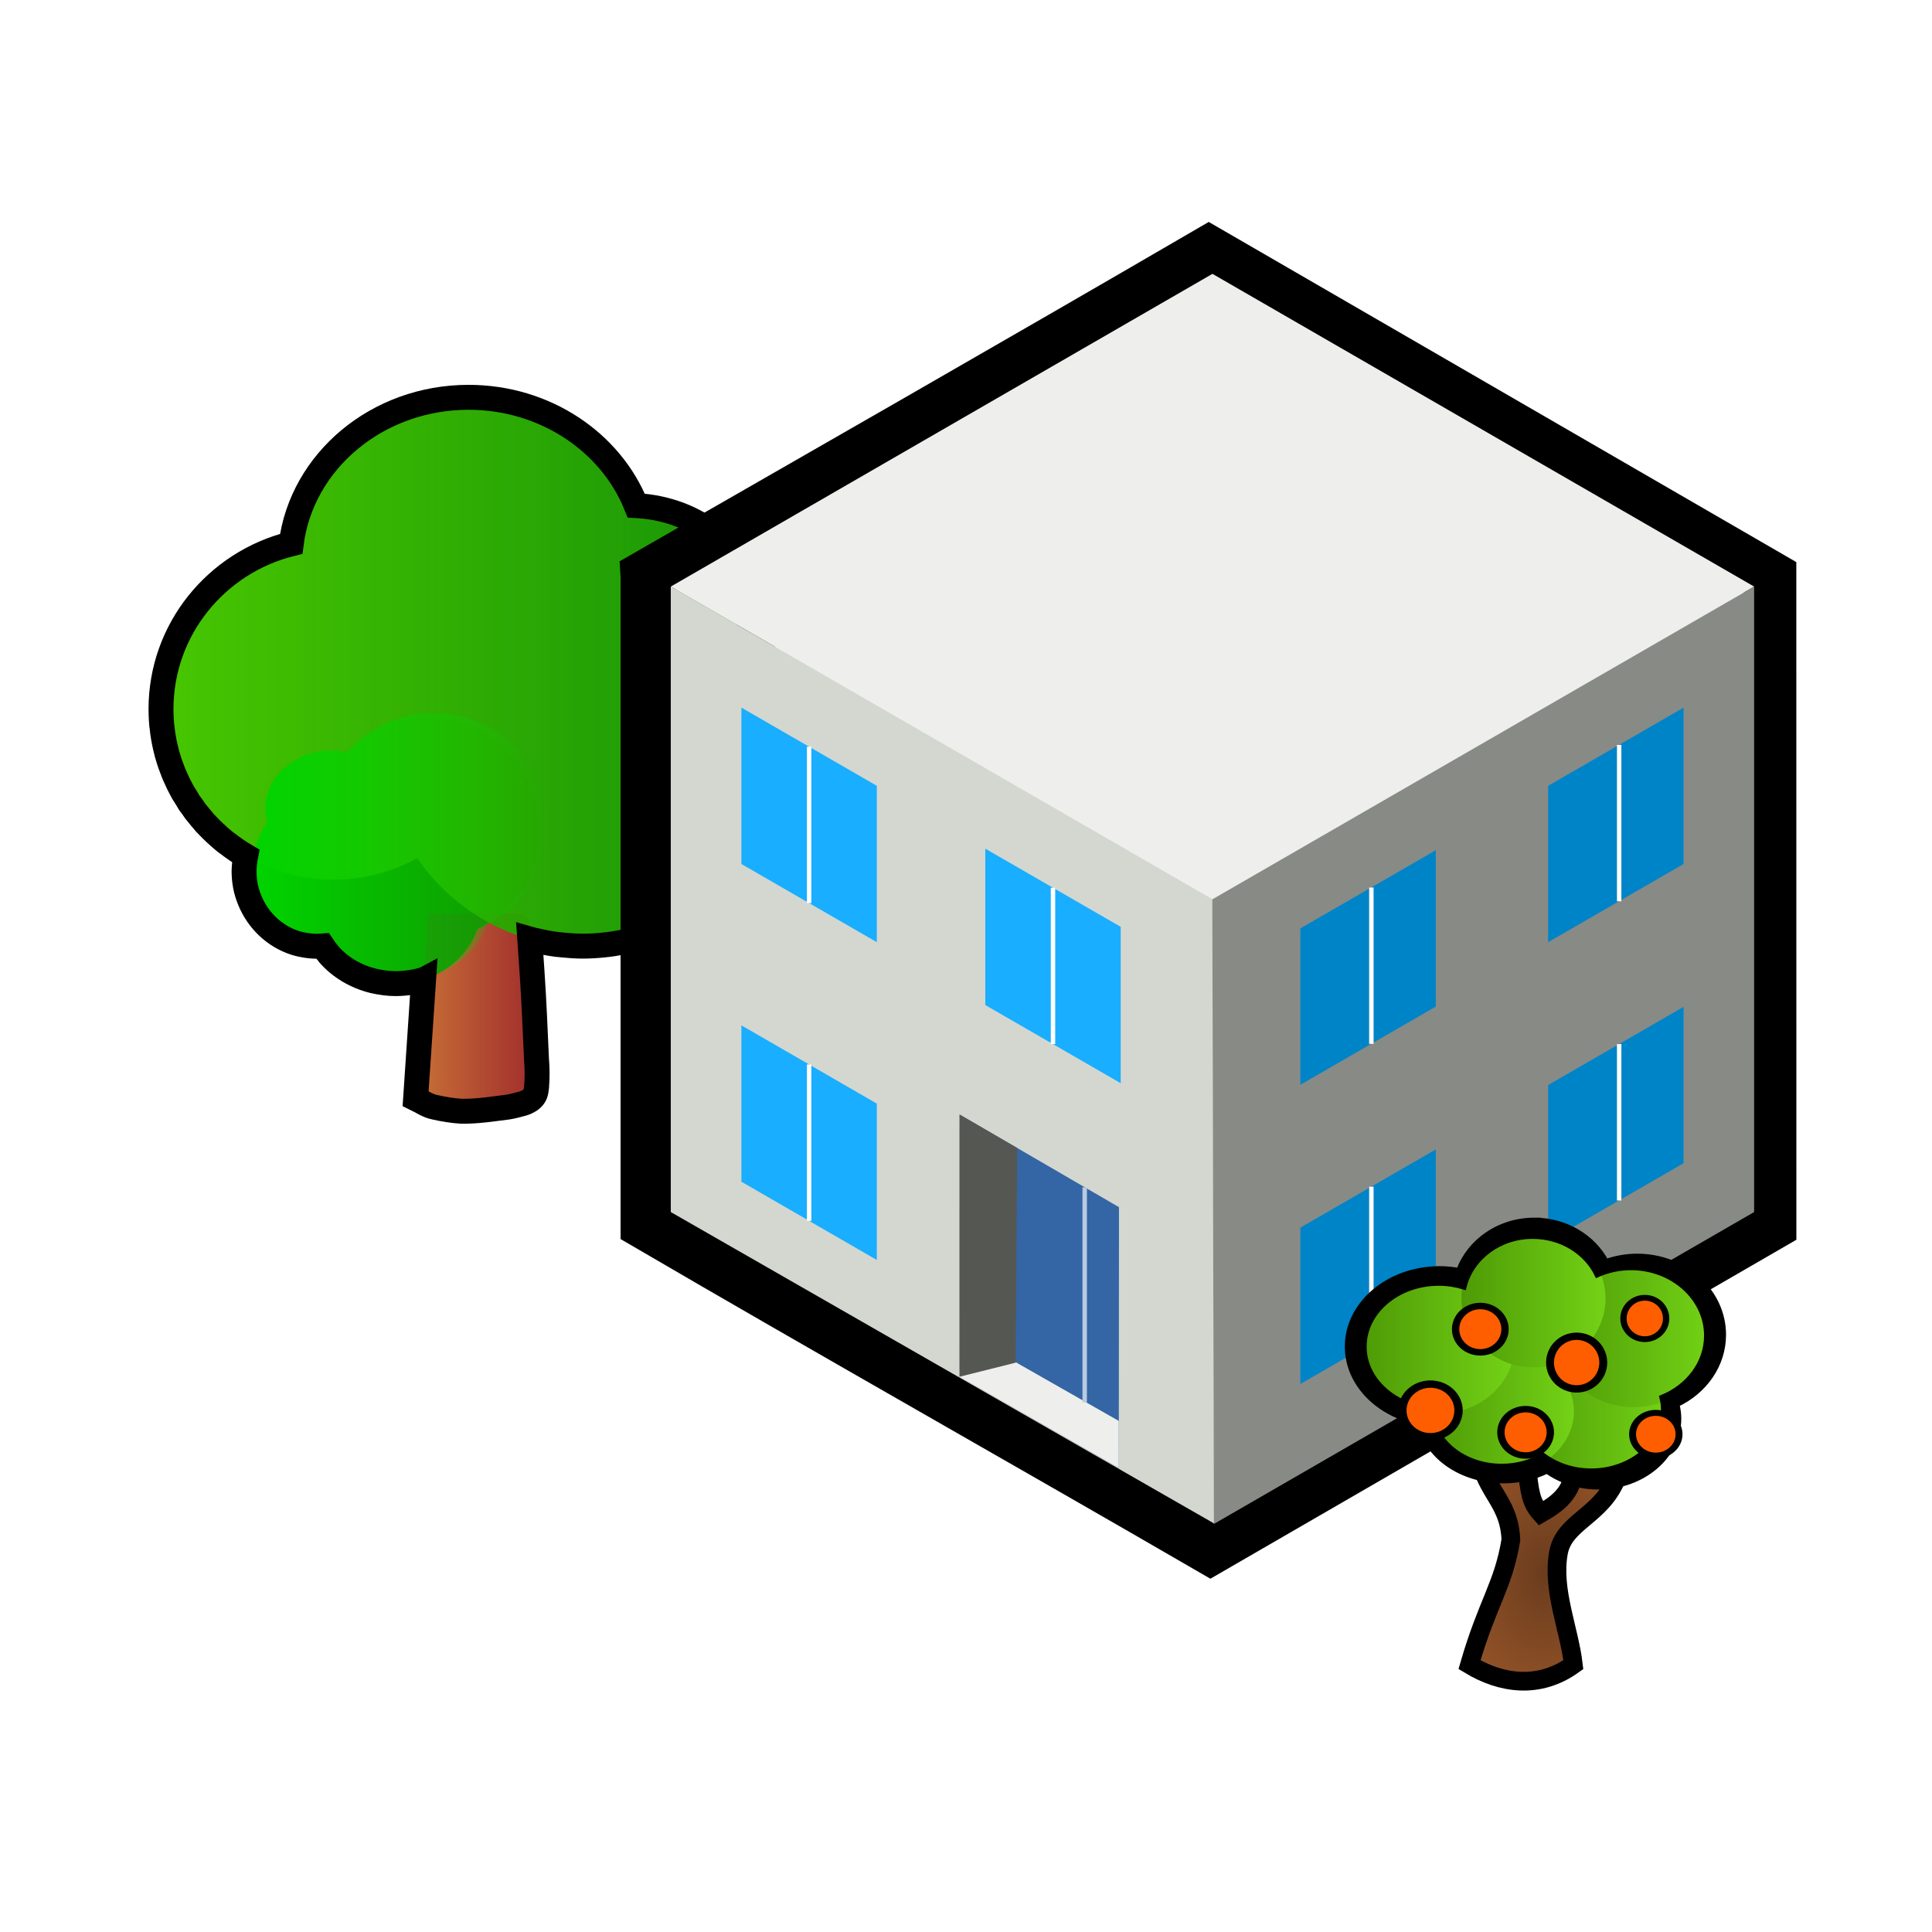 <svg:svg xmlns:dc="http://purl.org/dc/elements/1.1/" xmlns:ns1="http://sodipodi.sourceforge.net/DTD/sodipodi-0.dtd" xmlns:ns2="http://www.inkscape.org/namespaces/inkscape" xmlns:ns3="http://www.w3.org/1999/xlink" xmlns:ns5="http://creativecommons.org/ns#" xmlns:rdf="http://www.w3.org/1999/02/22-rdf-syntax-ns#" xmlns:svg="http://www.w3.org/2000/svg" height="309.934" id="svg40678" version="1.1" viewBox="-11.309 -25.35 309.934 309.934" width="309.934" ns1:docname="iso_city_grey 1.svg" ns2:export-filename="C:\Resources\Images\Icons\isocity grey 1.png" ns2:export-xdpi="250.87" ns2:export-ydpi="250.87" ns2:version="0.48.2 r9819">
  <svg:title id="title9348">isocity grey unit 1</svg:title>
  <svg:defs id="defs40680">
    <svg:linearGradient gradientTransform="matrix(.822 0 0 .822 -1008.9 172.51)" gradientUnits="userSpaceOnUse" id="linearGradient8358" x1="252.34" x2="276.06" y1="599.36" y2="599.36" ns2:collect="always">
      <svg:stop id="stop3296" offset="0" style="stop-color:#c87137" />
      <svg:stop id="stop3298" offset="1" style="stop-color:#c87137;stop-opacity:0" />
    </svg:linearGradient>
    <svg:filter color-interpolation-filters="sRGB" id="filter7982" ns2:collect="always">
      <svg:feGaussianBlur id="feGaussianBlur7984" stdDeviation="0.971" ns2:collect="always" />
    </svg:filter>
    <svg:linearGradient gradientTransform="matrix(.822 0 0 .822 -944.38 202.4)" gradientUnits="userSpaceOnUse" id="linearGradient8360" x1="124.16" x2="245.88" y1="496.52" y2="496.52" ns2:collect="always">
      <svg:stop id="stop3233" offset="0" style="stop-color:#55d400" />
      <svg:stop id="stop3235" offset="1" style="stop-color:#55d400;stop-opacity:0" />
    </svg:linearGradient>
    <svg:filter color-interpolation-filters="sRGB" id="filter7974" ns2:collect="always">
      <svg:feGaussianBlur id="feGaussianBlur7976" stdDeviation="1.881" ns2:collect="always" />
    </svg:filter>
    <svg:linearGradient gradientTransform="matrix(.822 0 0 .822 -942.97 201.69)" gradientUnits="userSpaceOnUse" id="linearGradient8362" x1="140.38" x2="198" y1="531.41" y2="531.41" ns2:collect="always">
      <svg:stop id="stop3225" offset="0" style="stop-color:#00d400" />
      <svg:stop id="stop3227" offset="1" style="stop-color:#00d400;stop-opacity:0" />
    </svg:linearGradient>
    <svg:filter color-interpolation-filters="sRGB" id="filter7954" ns2:collect="always">
      <svg:feGaussianBlur id="feGaussianBlur7956" stdDeviation="0.225" ns2:collect="always" />
    </svg:filter>
    <svg:radialGradient cx="-504.06" cy="776" gradientTransform="matrix(1 0 0 1.382 0 -296.27)" gradientUnits="userSpaceOnUse" id="radialGradient8364" r="15.55" ns2:collect="always">
      <svg:stop id="stop3966" offset="0" style="stop-color:#6a3c1d" />
      <svg:stop id="stop3968" offset="1" style="stop-color:#8f5127" />
    </svg:radialGradient>
    <svg:linearGradient gradientUnits="userSpaceOnUse" id="linearGradient8366" x1="299.76" x2="484.91" y1="463.86" y2="463.86" ns2:collect="always" ns3:href="#linearGradient3417" />
    <svg:linearGradient id="linearGradient3417" ns2:collect="always">
      <svg:stop id="stop3419" offset="0" style="stop-color:#4e9a06" />
      <svg:stop id="stop3421" offset="1" style="stop-color:#73d216" />
    </svg:linearGradient>
    <svg:filter color-interpolation-filters="sRGB" id="filter7885" ns2:collect="always">
      <svg:feGaussianBlur id="feGaussianBlur7887" stdDeviation="3.864" ns2:collect="always" />
    </svg:filter>
    <svg:linearGradient gradientUnits="userSpaceOnUse" id="linearGradient8368" x1="99.186" x2="279.92" y1="480.39" y2="480.39" ns2:collect="always" ns3:href="#linearGradient3417" />
    <svg:filter color-interpolation-filters="sRGB" id="filter7889" ns2:collect="always">
      <svg:feGaussianBlur id="feGaussianBlur7891" stdDeviation="3.864" ns2:collect="always" />
    </svg:filter>
    <svg:linearGradient gradientUnits="userSpaceOnUse" id="linearGradient8370" x1="59.511" x2="251.27" y1="403.25" y2="403.25" ns2:collect="always" ns3:href="#linearGradient3417" />
    <svg:filter color-interpolation-filters="sRGB" id="filter7897" ns2:collect="always">
      <svg:feGaussianBlur id="feGaussianBlur7899" stdDeviation="3.864" ns2:collect="always" />
    </svg:filter>
    <svg:linearGradient gradientUnits="userSpaceOnUse" id="linearGradient8372" x1="438.62" x2="632.58" y1="438.51" y2="438.51" ns2:collect="always" ns3:href="#linearGradient3417" />
    <svg:filter color-interpolation-filters="sRGB" id="filter7881" ns2:collect="always">
      <svg:feGaussianBlur id="feGaussianBlur7883" stdDeviation="3.864" ns2:collect="always" />
    </svg:filter>
    <svg:linearGradient gradientUnits="userSpaceOnUse" id="linearGradient8374" x1="187.35" x2="368.09" y1="323.9" y2="323.9" ns2:collect="always" ns3:href="#linearGradient3417" />
    <svg:filter color-interpolation-filters="sRGB" id="filter7893" ns2:collect="always">
      <svg:feGaussianBlur id="feGaussianBlur7895" stdDeviation="3.864" ns2:collect="always" />
    </svg:filter>
  </svg:defs>
  <ns1:namedview bordercolor="#666666" borderopacity="1.0" fit-margin-bottom="10" fit-margin-left="10" fit-margin-right="10" fit-margin-top="10" id="base" pagecolor="#ffffff" showgrid="false" ns2:current-layer="layer1" ns2:cx="77.359149" ns2:cy="163.95348" ns2:document-units="px" ns2:pageopacity="0.0" ns2:pageshadow="2" ns2:window-height="1028" ns2:window-maximized="1" ns2:window-width="1680" ns2:window-x="-8" ns2:window-y="-8" ns2:zoom="1.4" />
  <svg:g id="layer1" transform="translate(-39.36 -226.95)" ns2:groupmode="layer" ns2:label="Layer 1">
    <svg:g id="g8522" transform="translate(591.07 -300.76)">
      <svg:g id="g8312" transform="translate(305.12 -.464)">
        <svg:path d="m-801.48 679.07c1.015 0.489 1.958 1.172 3.083 1.387 1.411 0.317 2.845 0.559 4.29 0.642 2.495 0.035 4.966-0.372 7.434-0.678 0.809-0.128 1.603-0.349 2.394-0.56 0.806-0.262 1.662-0.718 1.99-1.548 0.257-0.727 0.234-1.514 0.283-2.274 0.035-1.087 0.028-2.174-0.056-3.259-0.213-4.693-0.417-9.386-0.74-14.073-0.133-1.97-0.237-3.941-0.388-5.909-0.107-0.825-0.101-1.666-0.304-2.475-0.25-0.788-1.084-1.056-1.834-0.925h-14.145c-0.668 9.891-1.336 19.782-2.004 29.673z" id="path8314" style="fill-rule:evenodd;fill:#a02c2c" ns2:connector-curvature="0" />
        <svg:path d="m-792.96 566.56c-14.683 0-26.781 10.267-28.465 23.507-12.003 2.993-20.886 13.729-20.886 26.513 0 15.098 12.387 27.361 27.669 27.361 4.871 0 9.459-1.257 13.436-3.442 5.842 8.516 15.565 14.104 26.59 14.104 17.859 0 32.37-14.635 32.37-32.678 0-6.891-2.121-13.276-5.729-18.549 0.238-1.016 0.385-2.06 0.385-3.134 0-8.682-8.175-15.791-18.472-16.314-4.067-10.138-14.588-17.367-26.898-17.367z" id="path8316" style="opacity:0.89;fill:#55d400" ns2:connector-curvature="0" />
        <svg:path d="m-799.95 617.94c-5.558 0-10.534 2.431-13.899 6.269-0.791-0.163-1.619-0.283-2.466-0.283-5.892 0-10.662 4.196-10.662 9.351 0 0.755 0.114 1.48 0.309 2.184-1.444 1.998-2.312 4.462-2.312 7.142 0 6.628 5.22 12.023 11.664 12.023 0.309 0 0.623-0.028 0.925-0.049 2.384 3.621 6.763 6.037 11.766 6.037 6.133 0 11.319-3.635 13.051-8.658 5.91-2.992 9.968-9.031 9.968-16.005 0-9.942-8.217-18.009-18.343-18.009z" id="path8318" style="fill:#55d400" ns2:connector-curvature="0" />
        <svg:path d="m-801.48 679.07c1.015 0.489 1.958 1.172 3.083 1.387 1.411 0.317 2.845 0.559 4.29 0.642 2.495 0.035 4.966-0.372 7.434-0.678 0.809-0.128 1.603-0.349 2.394-0.56 0.806-0.262 1.662-0.718 1.99-1.548 0.257-0.727 0.234-1.514 0.283-2.274 0.035-1.087 0.028-2.174-0.056-3.259-0.213-4.693-0.417-9.386-0.74-14.073-0.133-1.97-0.237-3.941-0.388-5.909-0.107-0.825-0.101-1.666-0.304-2.475-0.25-0.788-1.084-1.056-1.834-0.925h-14.145c-0.668 9.891-1.336 19.782-2.004 29.673z" id="path8320" style="fill-rule:evenodd;fill:url(#linearGradient8358)" ns2:connector-curvature="0" />
        <svg:path d="m-792.96 566.56c-14.683 0-26.781 10.267-28.465 23.507-12.003 2.993-20.886 13.729-20.886 26.513 0 10.015 5.46 18.79 13.59 23.558-0.162 0.791-0.257 1.625-0.257 2.466 0 6.628 5.219 12.023 11.664 12.023 0.309 0 0.623-0.028 0.925-0.049 2.384 3.621 6.763 6.037 11.766 6.037 6.133 0 11.319-3.635 13.051-8.658 0.656-0.332 1.293-0.7 1.901-1.105 4.495 2.4 9.616 3.751 15.055 3.751 17.859 0 32.37-14.635 32.37-32.678 0-6.891-2.121-13.276-5.729-18.549 0.238-1.016 0.385-2.06 0.385-3.134 0-8.682-8.175-15.791-18.472-16.314-4.067-10.138-14.588-17.367-26.898-17.367z" id="path8322" style="opacity:0.89;filter:url(#filter7982);fill:#008000" ns2:connector-curvature="0" />
        <svg:path d="m-792.96 566.56c-14.683 0-26.781 10.267-28.465 23.507-12.003 2.993-20.886 13.729-20.886 26.513 0 15.098 12.387 27.361 27.669 27.361 4.871 0 9.459-1.257 13.436-3.442 5.842 8.516 15.565 14.104 26.59 14.104 17.859 0 32.37-14.635 32.37-32.678 0-6.891-2.121-13.276-5.729-18.549 0.238-1.016 0.385-2.06 0.385-3.134 0-8.682-8.175-15.791-18.472-16.314-4.067-10.138-14.588-17.367-26.898-17.367z" id="path8324" style="opacity:0.89;filter:url(#filter7974);fill:url(#linearGradient8360)" ns2:connector-curvature="0" />
        <svg:path d="m-798.53 617.23c-5.558 0-10.534 2.431-13.899 6.269-0.791-0.163-1.619-0.283-2.466-0.283-5.892 0-10.662 4.196-10.662 9.351 0 0.755 0.114 1.48 0.309 2.184-1.444 1.998-2.312 4.462-2.312 7.142 0 6.628 5.22 12.023 11.664 12.023 0.309 0 0.623-0.028 0.925-0.049 2.384 3.621 6.763 6.037 11.766 6.037 6.133 0 11.319-3.635 13.051-8.658 5.91-2.992 9.968-9.031 9.968-16.005 0-9.942-8.217-18.009-18.343-18.009z" id="path8326" style="filter:url(#filter7954);fill:url(#linearGradient8362)" ns2:connector-curvature="0" />
        <svg:path d="m-792.96 566.56c-14.683 0-26.781 10.267-28.465 23.507-12.003 2.993-20.886 13.729-20.886 26.513 0 0.542 0.021 1.084 0.049 1.619 0.002 0.028-0.002 0.049 0 0.077 0.021 0.316 0.049 0.638 0.077 0.951 0.005 0.049 0.021 0.102 0.028 0.154 0.028 0.297 0.063 0.605 0.103 0.899 0.154 1.127 0.379 2.235 0.668 3.314 0.002 0.007-0.002 0.021 0 0.028 0.042 0.147 0.087 0.291 0.128 0.437 0.262 0.914 0.572 1.799 0.925 2.672 0.063 0.152 0.116 0.311 0.18 0.462 0.004 0.007 0.021 0.014 0.028 0.028 0.093 0.217 0.184 0.429 0.283 0.642 0.119 0.259 0.233 0.516 0.36 0.771 0.074 0.148 0.155 0.29 0.231 0.437 0.192 0.369 0.383 0.746 0.591 1.105 0.049 0.09 0.126 0.168 0.18 0.257 0.159 0.268 0.32 0.534 0.488 0.796 0.035 0.056 0.063 0.122 0.102 0.18 0.088 0.135 0.166 0.277 0.257 0.411 0.014 0.021 0.035 0.035 0.049 0.049 0.096 0.141 0.21 0.272 0.309 0.411 0.156 0.22 0.299 0.453 0.462 0.668 0.073 0.097 0.157 0.187 0.231 0.283 0.258 0.332 0.523 0.656 0.796 0.976 0.014 0.021 0.035 0.035 0.049 0.049 0.175 0.203 0.333 0.418 0.514 0.616l0.102 0.102c0.276 0.3 0.559 0.586 0.848 0.873 0.381 0.379 0.779 0.748 1.182 1.105 0.021 0.014 0.035 0.035 0.049 0.049 0.07 0.063 0.136 0.12 0.205 0.18 0.312 0.269 0.626 0.541 0.951 0.796 0.198 0.156 0.414 0.286 0.616 0.437 0.028 0.021 0.049 0.056 0.077 0.077 0.319 0.236 0.647 0.471 0.976 0.694 0.485 0.328 0.983 0.653 1.49 0.951-0.079 0.386-0.138 0.783-0.18 1.182-0.002 0.014 0.002 0.035 0 0.049-0.042 0.403-0.077 0.819-0.077 1.233 0 0.829 0.076 1.633 0.231 2.415 0.155 0.782 0.398 1.542 0.694 2.261 1.328 3.235 3.983 5.752 7.27 6.808 0.365 0.117 0.725 0.203 1.105 0.283 0.007 0.002 0.021-0.002 0.028 0 0.752 0.157 1.541 0.257 2.338 0.257 0.309 0 0.623-0.028 0.925-0.049 0.298 0.452 0.619 0.872 0.976 1.284 0.004 0.005-0.004 0.021 0 0.028 1.788 2.056 4.296 3.584 7.168 4.29 0.288 0.071 0.579 0.126 0.873 0.18 0.007 0.001 0.021-0.001 0.028 0 0.582 0.105 1.192 0.194 1.798 0.231 0.307 0.021 0.612 0.028 0.925 0.028 0.384 0 0.755-0.021 1.13-0.049 1.126-0.084 2.231-0.276 3.263-0.591 0.021-0.006 0.035-0.021 0.049-0.028-0.43 6.371-0.854 12.743-1.284 19.114 1.015 0.489 1.958 1.172 3.083 1.387 1.411 0.317 2.845 0.559 4.29 0.642 2.495 0.035 4.956-0.362 7.425-0.668 0.809-0.128 1.598-0.354 2.389-0.565 0.201-0.063 0.418-0.139 0.616-0.231 0.596-0.278 1.142-0.687 1.387-1.31 0.257-0.727 0.234-1.526 0.283-2.287 0.035-1.087 0.014-2.153-0.077-3.237-0.213-4.693-0.396-9.392-0.719-14.078-0.119-1.755-0.234-3.512-0.36-5.267 0.199 0.056 0.39 0.128 0.591 0.18 0.014 0.004 0.035-0.004 0.049 0 0.084 0.021 0.173 0.028 0.257 0.049 1.164 0.285 2.361 0.514 3.571 0.668 0.014 0.002 0.035-0.002 0.049 0 0.111 0.014 0.222 0.014 0.334 0.028 0.154 0.021 0.307 0.035 0.462 0.049 1.058 0.105 2.125 0.18 3.211 0.18 1.116 0 2.227-0.07 3.314-0.18 0.544-0.056 1.083-0.123 1.619-0.205 6.96-1.075 13.196-4.392 17.958-9.197 0.366-0.37 0.705-0.744 1.053-1.13 4.879-5.417 7.983-12.5 8.375-20.296 0.028-0.557 0.049-1.106 0.049-1.67 0-6.891-2.121-13.276-5.729-18.549 0.056-0.254 0.107-0.513 0.154-0.771 0.142-0.773 0.231-1.558 0.231-2.364 0-8.139-7.188-14.89-16.57-16.134-0.626-0.083-1.258-0.147-1.901-0.18-4.067-10.138-14.588-17.367-26.898-17.367z" id="path8328" style="stroke:#000000;stroke-width:4;fill:none" ns2:connector-curvature="0" />
      </svg:g>
      <svg:g id="g8419">
        <svg:path d="m-459.54 594.02v105.01c28.842 16.85 62.807 36.033 91.331 52.569l90.704-52.467c-0.009-33.421-0.009-71.484-0.009-104.91l-90.959-52.658c-31.695 18.447-63.905 36.854-91.068 52.448z" id="path7027" style="stroke:#000000;stroke-width:8.495;fill:none" transform="matrix(.99 0 0 .99 -4.318 6.678)" ns1:nodetypes="ccccccc" ns2:connector-curvature="0" />
        <svg:path d="m-455.41 596.46 86.896-50.169 86.896 50.169-86.896 50.169-86.896-50.169z" id="path6979" style="fill:#eeeeec" ns2:connector-curvature="0" />
        <svg:path d="m-455.41 696.8 87.163 49.961-0.267-100.15-86.897-50.152v100.34h0 0z" id="path6997" style="fill:#d3d7cf" ns1:nodetypes="cccccccc" ns2:connector-curvature="0" />
        <svg:path d="m-281.62 696.8-86.663 50.035-0.256-100.2 86.919-50.175v100.34z" id="path6999" style="fill:#888a85" ns1:nodetypes="cccccc" ns2:connector-curvature="0" />
        <svg:path d="m-444.08 615.88 10.862 6.271v25.085l-10.862-6.271v-25.085z" id="path7001" style="fill:#19aeff" ns2:connector-curvature="0" />
        <svg:path d="m-433.22 622.15 10.862 6.271v25.085l-10.862-6.271v-25.085z" id="path7003" style="fill:#19aeff" ns2:connector-curvature="0" />
        <svg:path d="m-433.22 622.15v25.085-25.085z" id="path7005" style="stroke:#ffffff;stroke-width:.708;fill:#ffffff" ns1:nodetypes="ccc" ns2:connector-curvature="0" />
        <svg:path d="m-444.08 666.85 10.862 6.271v25.085l-10.862-6.271v-25.085z" id="path7007" style="fill:#19aeff" ns2:connector-curvature="0" />
        <svg:path d="m-433.22 673.13 10.862 6.271v25.085l-10.862-6.271v-25.085z" id="path7009" style="fill:#19aeff" ns2:connector-curvature="0" />
        <svg:path d="m-433.22 673.13v25.085-25.085z" id="path7015" style="stroke:#ffffff;stroke-width:.708;fill:#ffffff" ns1:nodetypes="ccc" ns2:connector-curvature="0" />
        <svg:g id="g7074">
          <svg:path d="m-292.94 615.88-10.862 6.271v25.085l10.862-6.271v-25.085z" id="path7011" style="fill:#0084c8" ns2:connector-curvature="0" />
          <svg:path d="m-303.8 622.15-10.862 6.271v25.085l10.862-6.271v-25.085z" id="path7013" style="fill:#0084c8" ns2:connector-curvature="0" />
          <svg:path d="m-303.27 621.86v25.085-25.085z" id="path7017" style="stroke:#ffffff;stroke-width:.708;fill:#ffffff" ns1:nodetypes="ccc" ns2:connector-curvature="0" />
        </svg:g>
        <svg:path d="m-409.06 681.16v42.061l25.519 14.671 0.031-41.874z" id="path7019" style="fill:#3465a4" ns1:nodetypes="ccccc" ns2:connector-curvature="0" />
        <svg:path d="m-408.97 715.82-0.125 7.405 25.551 14.64v-7.561z" id="path7021" style="fill:#eeeeec" ns1:nodetypes="ccccc" ns2:connector-curvature="0" />
        <svg:path d="m-409.09 681.15 9.254 5.375-0.254 34.439-9.008 2.256 0.008-42.086z" id="path7023" style="fill:#555753" ns1:nodetypes="cccccc" ns2:connector-curvature="0" />
        <svg:path d="m-389.01 692.83v34.484" id="path7025" style="stroke:#bacae0;stroke-width:.719;fill:none" ns1:nodetypes="cc" ns2:connector-curvature="0" />
        <svg:g id="g7063" transform="translate(39.125,22.625)">
          <svg:path d="m-444.08 615.88 10.862 6.271v25.085l-10.862-6.271v-25.085z" id="path7057" style="fill:#19aeff" ns2:connector-curvature="0" />
          <svg:path d="m-433.22 622.15 10.862 6.271v25.085l-10.862-6.271v-25.085z" id="path7059" style="fill:#19aeff" ns2:connector-curvature="0" />
          <svg:path d="m-433.22 622.15v25.085-25.085z" id="path7061" style="stroke:#ffffff;stroke-width:.708;fill:#ffffff" ns1:nodetypes="ccc" ns2:connector-curvature="0" />
        </svg:g>
        <svg:g id="g7079" transform="translate(-39.75,22.875)">
          <svg:path d="m-292.94 615.88-10.862 6.271v25.085l10.862-6.271v-25.085z" id="path7081" style="fill:#0084c8" ns2:connector-curvature="0" />
          <svg:path d="m-303.8 622.15-10.862 6.271v25.085l10.862-6.271v-25.085z" id="path7083" style="fill:#0084c8" ns2:connector-curvature="0" />
          <svg:path d="m-303.27 621.86v25.085-25.085z" id="path7085" style="stroke:#ffffff;stroke-width:.708;fill:#ffffff" ns1:nodetypes="ccc" ns2:connector-curvature="0" />
        </svg:g>
        <svg:g id="g7087" transform="translate(0,48)">
          <svg:path d="m-292.94 615.88-10.862 6.271v25.085l10.862-6.271v-25.085z" id="path7089" style="fill:#0084c8" ns2:connector-curvature="0" />
          <svg:path d="m-303.8 622.15-10.862 6.271v25.085l10.862-6.271v-25.085z" id="path7091" style="fill:#0084c8" ns2:connector-curvature="0" />
          <svg:path d="m-303.27 621.86v25.085-25.085z" id="path7093" style="stroke:#ffffff;stroke-width:.708;fill:#ffffff" ns1:nodetypes="ccc" ns2:connector-curvature="0" />
        </svg:g>
        <svg:g id="g7095" transform="translate(-39.75,70.875)">
          <svg:path d="m-292.94 615.88-10.862 6.271v25.085l10.862-6.271v-25.085z" id="path7097" style="fill:#0084c8" ns2:connector-curvature="0" />
          <svg:path d="m-303.8 622.15-10.862 6.271v25.085l10.862-6.271v-25.085z" id="path7099" style="fill:#0084c8" ns2:connector-curvature="0" />
          <svg:path d="m-303.27 621.86v25.085-25.085z" id="path7101" style="stroke:#ffffff;stroke-width:.708;fill:#ffffff" ns1:nodetypes="ccc" ns2:connector-curvature="0" />
        </svg:g>
      </svg:g>
      <svg:g id="g8330" transform="matrix(.882 0 0 .882 129.51 70.173)">
        <svg:path d="m-515.82 756.22c2.774 0.101 5.547 0.201 8.321 0.302 0.533 5.032 0.747 6.743 2.56 8.756 3.2-1.812 5.12-3.623 5.761-6.341 0 0 12.481-1.812 8.001 0-2.88 6.945-9.601 7.851-10.561 13.587-1.173 6.743 1.979 13.822 2.725 20.264-6.28 4.498-13.143 3.479-18.892 0 3.307-11.373 6.139-14.325 7.526-22.679-0.213-6.441-3.947-8.354-5.441-13.889z" id="path8332" style="fill-rule:evenodd;stroke:#000000;stroke-width:3.401;fill:url(#radialGradient8364)" ns1:nodetypes="cccccccccc" ns2:connector-curvature="0" />
        <svg:path d="m484.91 463.86c0 47.475-41.447 85.961-92.573 85.961-51.127 0-92.573-38.486-92.573-85.961s41.447-85.961 92.573-85.961c51.127 0 92.573 38.486 92.573 85.961z" id="path8334" style="filter:url(#filter7885);fill-rule:evenodd;fill:url(#linearGradient8366)" transform="matrix(.145 0 0 .137 -552.3 683.61)" ns1:cx="392.33472" ns1:cy="463.86011" ns1:rx="92.573364" ns1:ry="85.960983" ns1:type="arc" />
        <svg:path d="m279.92 480.39c0 45.649-40.46 82.655-90.369 82.655-49.91 0-90.369-37.006-90.369-82.655s40.46-82.655 90.369-82.655c49.91 0 90.369 37.006 90.369 82.655z" id="path8336" style="filter:url(#filter7889);fill-rule:evenodd;fill:url(#linearGradient8368)" transform="matrix(.145 0 0 .137 -539.5 680.9)" ns1:cx="189.55496" ns1:cy="480.39108" ns1:rx="90.369225" ns1:ry="82.654755" ns1:type="arc" />
        <svg:path d="m251.27 403.25c0 49.301-42.927 89.267-95.88 89.267s-95.88-39.966-95.88-89.267 42.927-89.267 95.88-89.267 95.88 39.966 95.88 89.267z" id="path8338" style="filter:url(#filter7897);fill-rule:evenodd;fill:url(#linearGradient8370)" transform="matrix(.145 0 0 .137 -546.22 679.69)" ns1:cx="155.39099" ns1:cy="403.24664" ns1:rx="95.879547" ns1:ry="89.267166" ns1:type="arc" />
        <svg:path d="m632.58 438.51c0 52.953-43.42 95.88-96.982 95.88-53.561 0-96.982-42.927-96.982-95.88s43.42-95.88 96.982-95.88c53.561 0 96.982 42.927 96.982 95.88z" id="path8340" style="filter:url(#filter7881);fill-rule:evenodd;fill:url(#linearGradient8372)" transform="matrix(.145 0 0 .137 -565.75 672.74)" ns1:cx="535.60297" ns1:cy="438.51266" ns1:rx="96.981613" ns1:ry="95.879547" ns1:type="arc" />
        <svg:path d="m368.09 323.9c0 50.518-40.46 91.471-90.369 91.471-49.91 0-90.369-40.953-90.369-91.471s40.46-91.471 90.369-91.471c49.91 0 90.369 40.953 90.369 91.471z" id="path8342" style="filter:url(#filter7893);fill-rule:evenodd;fill:url(#linearGradient8374)" transform="matrix(.145 0 0 .137 -546.54 681.8)" ns1:cx="277.72006" ns1:cy="323.89801" ns1:rx="90.369225" ns1:ry="91.471298" ns1:type="arc" />
        <svg:path d="m-506.11 711.98c-6.378 0-11.752 3.824-13.711 9.147-1.121-0.199-2.297-0.325-3.489-0.325-9.261 0-16.771 6.339-16.771 14.133 0 6.782 5.703 12.423 13.282 13.779 0.88 5.953 7.294 10.592 15.088 10.592 2.893 0 5.594-0.665 7.896-1.77 2.529 1.799 5.78 2.892 9.334 2.892 8.049 0 14.598-5.543 14.598-12.392 0-0.889-0.128-1.761-0.337-2.596 5.031-2.372 8.477-7.147 8.477-12.658 0-7.872-7.015-14.251-15.669-14.251-1.991 0-3.909 0.358-5.662 0.974-2.378-4.462-7.327-7.524-13.037-7.524zm-0.306 2.862c5.236 0 9.75 2.857 11.752 6.993 1.847-0.826 3.918-1.298 6.121-1.298 7.616 0 13.802 5.543 13.802 12.392 0 5.018-3.343 9.319-8.11 11.271 0.18 0.732 0.275 1.495 0.275 2.272 0 6.141-5.92 11.124-13.19 11.124-3.384 0-6.452-1.09-8.783-2.862-2.109 1.262-4.702 2.006-7.498 2.006-6.953 0-12.596-4.588-12.823-10.327-6.875-0.591-12.242-5.5-12.242-11.478 0-6.377 6.089-11.566 13.619-11.566 1.595 0 3.137 0.252 4.56 0.679 1.295-5.273 6.398-9.206 12.517-9.206z" id="path8344" style="fill-rule:evenodd;stroke:#000000;fill:#000000" ns2:connector-curvature="0" />
        <svg:path d="m165.37 608.87c0 22.602-17.201 40.925-38.42 40.925s-38.42-18.323-38.42-40.925 17.201-40.925 38.42-40.925 38.42 18.323 38.42 40.925z" id="path8346" style="fill-rule:evenodd;stroke:#000000;stroke-width:11.417;fill:#ff5e00" transform="matrix(.133 0 0 .117 -541.89 675.3)" ns1:cx="126.95164" ns1:cy="608.8667" ns1:rx="38.419582" ns1:ry="40.925201" ns1:type="arc" />
        <svg:path d="m165.37 608.87c0 22.602-17.201 40.925-38.42 40.925s-38.42-18.323-38.42-40.925 17.201-40.925 38.42-40.925 38.42 18.323 38.42 40.925z" id="path8348" style="fill-rule:evenodd;stroke:#000000;stroke-width:11.417;fill:#ff5e00" transform="matrix(.117 0 0 .103 -522.55 687.81)" ns1:cx="126.95164" ns1:cy="608.8667" ns1:rx="38.419582" ns1:ry="40.925201" ns1:type="arc" />
        <svg:path d="m165.37 608.87c0 22.602-17.201 40.925-38.42 40.925s-38.42-18.323-38.42-40.925 17.201-40.925 38.42-40.925 38.42 18.323 38.42 40.925z" id="path8350" style="fill-rule:evenodd;stroke:#000000;stroke-width:11.417;fill:#ff5e00" transform="matrix(.11 0 0 .095 -497.98 693.03)" ns1:cx="126.95164" ns1:cy="608.8667" ns1:rx="38.419582" ns1:ry="40.925201" ns1:type="arc" />
        <svg:path d="m165.37 608.87c0 22.602-17.201 40.925-38.42 40.925s-38.42-18.323-38.42-40.925 17.201-40.925 38.42-40.925 38.42 18.323 38.42 40.925z" id="path8352" style="fill-rule:evenodd;stroke:#000000;stroke-width:11.417;fill:#ff5e00" transform="matrix(.117 0 0 .103 -530.79 669.05)" ns1:cx="126.95164" ns1:cy="608.8667" ns1:rx="38.419582" ns1:ry="40.925201" ns1:type="arc" />
        <svg:path d="m165.37 608.87c0 22.602-17.201 40.925-38.42 40.925s-38.42-18.323-38.42-40.925 17.201-40.925 38.42-40.925 38.42 18.323 38.42 40.925z" id="path8354" style="fill-rule:evenodd;stroke:#000000;stroke-width:11.417;fill:#ff5e00" transform="matrix(.126 0 0 .117 -514.41 666.6)" ns1:cx="126.95164" ns1:cy="608.8667" ns1:rx="38.419582" ns1:ry="40.925201" ns1:type="arc" />
        <svg:path d="m165.37 608.87c0 22.602-17.201 40.925-38.42 40.925s-38.42-18.323-38.42-40.925 17.201-40.925 38.42-40.925 38.42 18.323 38.42 40.925z" id="path8356" style="fill-rule:evenodd;stroke:#000000;stroke-width:11.417;fill:#ff5e00" transform="matrix(.101 0 0 .092 -498.84 673.8)" ns1:cx="126.95164" ns1:cy="608.8667" ns1:rx="38.419582" ns1:ry="40.925201" ns1:type="arc" />
      </svg:g>
    </svg:g>
  </svg:g>
</svg:svg>